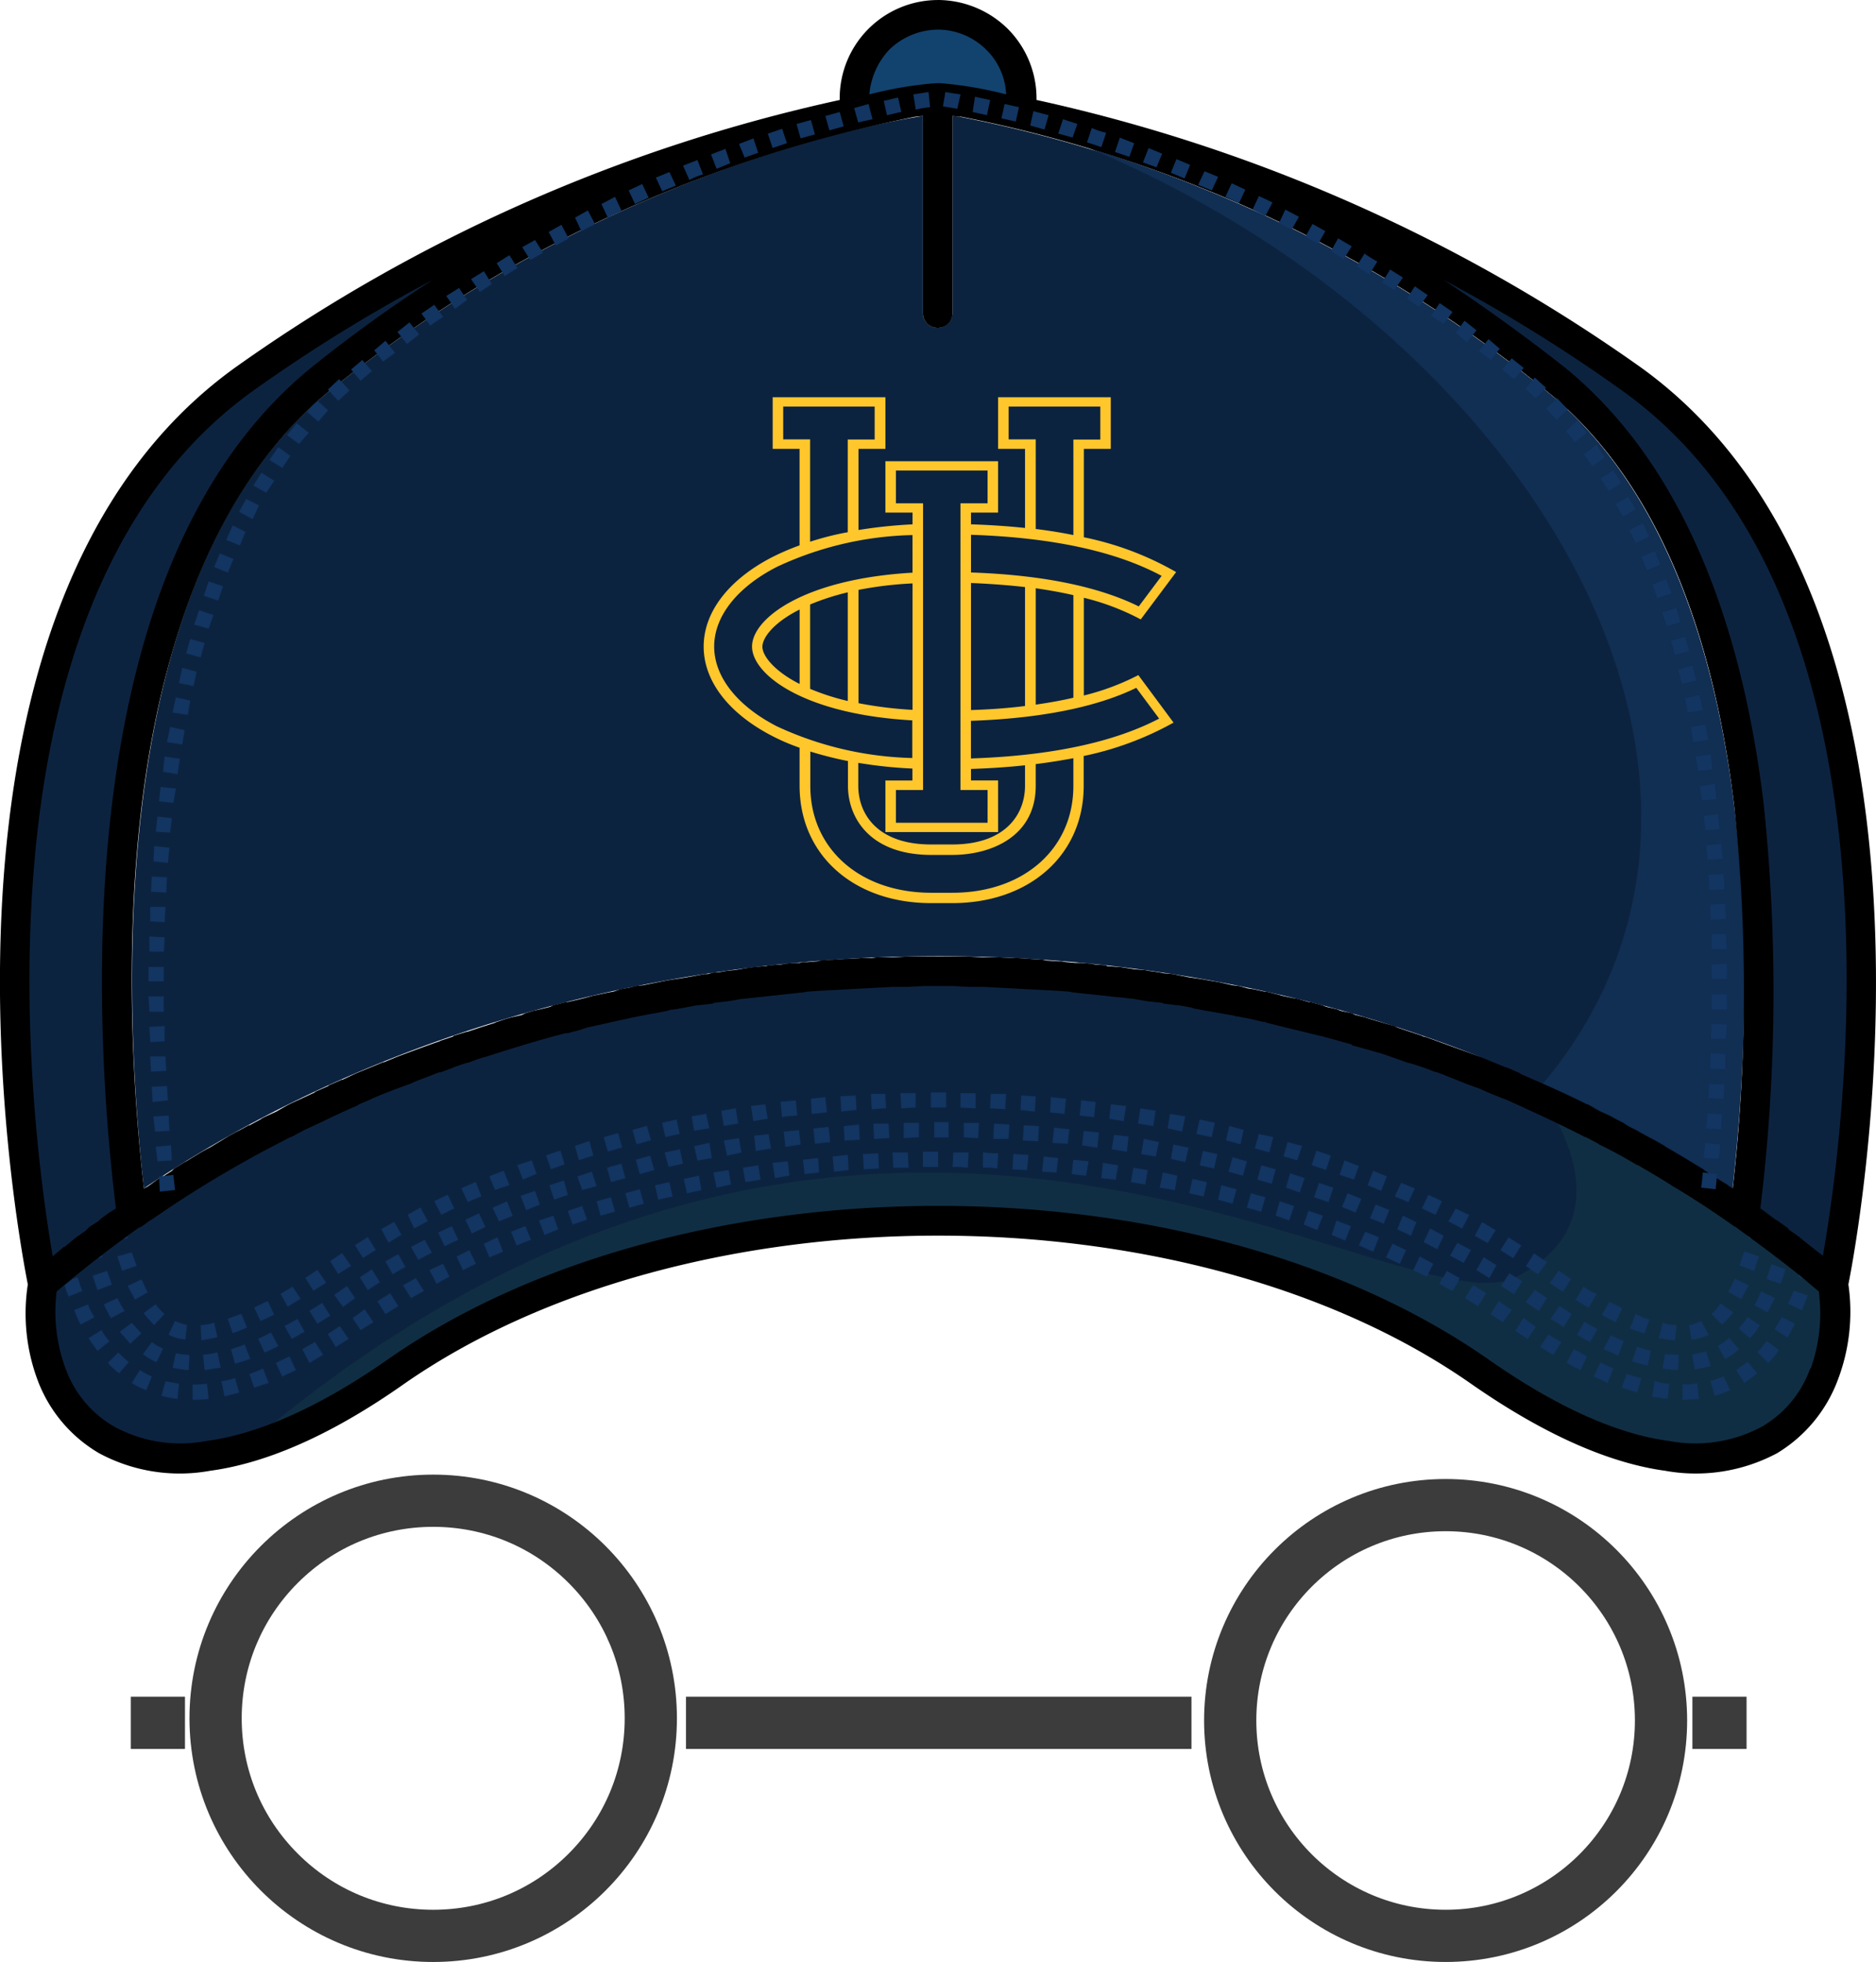 <svg xmlns="http://www.w3.org/2000/svg" width="143.699" height="150.307" viewBox="0 0 143.699 150.307">
  <g id="Group_3" data-name="Group 3" transform="translate(-728.768 -70.002)">
    <g id="Trucker_Hat" data-name="Trucker Hat" transform="translate(728.768 70.002)">
      <g id="blue-front" transform="translate(0 0)">
        <path id="Path_42" data-name="Path 42" d="M701.551,101.662a5.822,5.822,0,0,0-9.925,3.737h11.641a5.911,5.911,0,0,0-1.716-3.737Z" transform="translate(-625.587 -97.925)" fill="#12436f" fill-rule="evenodd"/>
        <path id="Path_43" data-name="Path 43" d="M593.815,194.219c29.225-19.729,69.662-22.976,102.259-10.11l19.422,10.11c1.961-17.523,2.083-47.913-14.337-61.147a102.528,102.528,0,0,0-44.85-20.955l-.551-.061v15.134a1.134,1.134,0,0,1-2.267,0V112.057c-6.312.981-26.223,5.576-45.4,21.016-16.724,13.54-16.112,44.665-14.274,61.146Z" transform="translate(-582.797 -103.173)" fill="#0c2340" fill-rule="evenodd"/>
        <path id="Path_44" data-name="Path 44" d="M756.727,188.436l14.826,7.659c1.961-17.523,2.083-47.913-14.337-61.147a105.193,105.193,0,0,0-34.984-18.564c34.372,14.4,54.283,49.076,34.495,72.052Z" transform="translate(-638.854 -105.049)" fill="#112e53" fill-rule="evenodd"/>
        <path id="Path_45" data-name="Path 45" d="M649.134,227.56c21.936,0,43.687,5.944,61.821,18.688l6.987,5.392-.8,6.985-4.106,4.9-.184.122c-6.862,3.983-16.542-1.225-22.3-5.269-22-15.318-60.9-15.318-82.837,0-4.167,2.94-9.374,5.819-14.46,6.555-4.962.674-9.435-.736-11.7-5.453-.8-1.654-1.961-6.126-1.041-7.9l.122-.246,6.678-5.146C604.532,233.565,628,227.56,649.134,227.56Z" transform="translate(-577.277 -153.241)" fill="#0c2340" fill-rule="evenodd"/>
        <path id="Path_46" data-name="Path 46" d="M707.293,244.865a95.473,95.473,0,0,1,15.5,8.884l6.987,5.392-.8,6.985-4.106,4.9-.184.122c-6.862,3.983-16.542-1.225-22.3-5.269-22-15.318-60.9-15.318-82.837,0a40.627,40.627,0,0,1-12.071,6.065c48.219-41.6,88.779-8.823,97.725-13.357,8.333-4.166,3.185-12.132,2.084-13.724Z" transform="translate(-589.114 -160.742)" fill="#102e43" fill-rule="evenodd"/>
        <path id="Path_47" data-name="Path 47" d="M585.871,204.839l-5.147,3.921-1.225.98-.245-1.47a127,127,0,0,1-1.84-20.376c-.149-17.641,3.827-36.9,17.525-46.714a115.432,115.432,0,0,1,13.846-8.577l.736-.429.857,1.471-.673.428q-4.779,3.125-9.191,6.618c-16.788,13.539-17.033,44.114-14.7,63.658ZM695.358,140.69q-4.41-3.493-9.191-6.618l-.673-.428.8-1.41.737.368a110.87,110.87,0,0,1,13.846,8.577c19.3,13.785,19.3,46.2,15.684,67.09l-.245,1.409L710,204.839l.061-.491c2.329-19.484,2.084-50.119-14.705-63.658Z" transform="translate(-576.077 -111.893)" fill="#0c2340" fill-rule="evenodd"/>
        <path id="Path_48" data-name="Path 48" d="M778.059,140.737q-4.41-3.493-9.191-6.618l-.673-.428.8-1.41.737.368a110.87,110.87,0,0,1,13.846,8.577c19.3,13.785,19.3,46.2,15.684,67.09l-.245,1.409-6.309-4.84.061-.491c2.329-19.484,2.084-50.119-14.705-63.658Z" transform="translate(-658.778 -111.94)" fill="#0c2340" fill-rule="evenodd"/>
        <path id="Path_49" data-name="Path 49" d="M579.153,192.569l.8-.674h.061l.735-.614.245-.184.614-.428.306-.306.674-.429.184-.184.674-.49.306-.184.184-.123c-1.042-8.516-2.206-24.691,1.164-39.518,2.206-9.741,6.372-18.87,13.847-24.937a109.294,109.294,0,0,1,9.252-6.679,122.026,122.026,0,0,0-13.786,8.517c-22.485,16.175-16.911,56.981-15.317,66.294Zm67.762-96.193a7.658,7.658,0,0,1,5.332,2.206,7.551,7.551,0,0,1,2.207,5.33v.122A126.824,126.824,0,0,1,700.711,124.5c25.733,18.5,16.6,66.906,15.93,70.276a14.654,14.654,0,0,1-.8,7.291h0a11.078,11.078,0,0,1-4.657,5.637,13.21,13.21,0,0,1-8.578,1.348c-4.044-.551-9.007-2.573-14.889-6.679-10.781-7.535-25.793-11.335-40.806-11.335s-30.021,3.8-40.866,11.335c-5.82,4.106-10.783,6.128-14.888,6.679a13.021,13.021,0,0,1-8.516-1.348,10.9,10.9,0,0,1-4.718-5.637,14.62,14.62,0,0,1-.735-7.291c-.673-3.432-9.864-51.773,15.93-70.276a126.393,126.393,0,0,1,46.258-20.464v-.122a7.532,7.532,0,0,1,7.535-7.536Zm1.655,8.945-.551-.061v15.134a1.1,1.1,0,0,1-1.1,1.1,1.113,1.113,0,0,1-1.163-1.1V105.26l-.612.061a103.64,103.64,0,0,0-44.789,20.955c-6.985,5.7-10.906,14.4-13.05,23.711-3.125,13.725-2.206,28.859-1.225,37.436l.245-.122.184-.122.674-.491.367-.184.674-.428.184-.184.8-.491.124-.061c.612-.367,1.164-.734,1.777-1.042l.306-.184.614-.367.491-.306.551-.307.367-.184.674-.367h.061l.8-.429.184-.122.245-.122.8-.367.858-.489.122-.061.245-.122.8-.368.919-.428.063-.063.98-.429.061-.061.98-.428h.061l1.041-.489h0l1.042-.429h0l1.041-.428h.061l1.042-.429c.98-.367,1.96-.734,3-1.1l.184-.061.122-.061.918-.306.061-.061.981-.306h.062l1.1-.368h0l.98-.306.122-.061.736-.245.428-.122.8-.184L615.3,174l.613-.185.551-.122.736-.184.245-.122.981-.245h.122l.8-.185.49-.122.674-.184.306-.061.858-.184.367-.061.552-.184.673-.122.491-.122.551-.061.613-.122.612-.124.614-.122.367-.061.8-.122.367-.061.674-.122.673-.122h.246l.429-.122H630l.736-.124.612-.061.368-.061.734-.122.491-.061.8-.061.245-.061.918-.061.307-.061.736-.061h.367l.245-.061h.367l.736-.061.245-.061.919-.061h.061l.919-.061h.184l1.042-.061h.8l.368-.061h1.225l1.1-.061h4.719l1.1.061h1.288l1.041.061h.368l.92.061h0l.98.061.245.061.918.061h.247l.367.061.673.061h.429l.8.061.306.061.857.061.061.061.8.061h.125l.8.122.367.061.8.061.308.061.857.124.306.061.673.061.614.122.612.122.428.061.8.122.308.061.734.122.551.124.551.122.492.061.673.184.428.061.858.184h.124l.98.245.184.061.857.184.369.061.857.246h.123l.918.245.306.122.8.184.306.122.857.185.245.122.737.184.367.122c.612.184,1.224.367,1.9.551l.245.122.918.307.92.306.123.061.245.061q2.02.736,4.044,1.47l1.041.429h0l1.043.428h.061l.979.429.061.061.979.428c1.41.612,2.758,1.225,4.105,1.9h.061l.859.489.122.061.8.367.306.184.612.307.369.245.612.306.428.246.673.367.245.122.859.489.061.061c.98.552,1.961,1.164,2.879,1.716l.061.061.735.489.308.184.8.491.061.061.306.184a134.276,134.276,0,0,0,.122-29.225c-1.47-12.254-5.391-24.631-14.459-31.921a102.392,102.392,0,0,0-44.789-20.955h-.058Zm2.023-5.146a5.289,5.289,0,0,0-3.677-1.531,5.441,5.441,0,0,0-3.736,1.531,5.718,5.718,0,0,0-1.532,3.431,29.435,29.435,0,0,1,5.086-.858h.368a29.783,29.783,0,0,1,5.023.858,5.089,5.089,0,0,0-1.532-3.431ZM709.9,188.953l.184.124.245.184.736.551.122.061.857.614v.061l.857.612.061.061c.614.491,1.165.919,1.716,1.348v.061c1.655-9.312,7.229-50.119-15.318-66.294a121.362,121.362,0,0,0-13.725-8.517c3.065,2.022,6.128,4.228,9.252,6.679,9.56,7.781,13.725,20.709,15.257,33.391a137.564,137.564,0,0,1-.245,31.064Zm-62.986-17.032h-1.163l-1.164.061h-1.164l-1.1.061h-.061l-1.1.061H641.1l-1.1.061h0l-1.1.061h-.061l-1.1.061-.858.061-.306.061H636.5l-1.1.122h-.061l-1.041.122h-.061l-1.1.122h-.061l-1.042.122H631.9l-1.042.185H630.8l-1.041.122-.122.061-1.042.122h-.122l-.98.184-.673.122-.491.061-.122.061-.981.185c-1.777.306-3.492.734-5.207,1.1l-.368.122-.184.061-.919.246h-.184l-.919.245c-1.776.489-3.553,1.042-5.269,1.593l-.246.061-.184.061-.857.307h-.062l-.919.306-.124.061-.98.367h-.122c-.614.246-1.288.491-1.9.736l-.245.122c-1.041.367-2.022.736-3,1.164l-.122.061-.858.368-.184.122c-1.041.428-2.022.918-3.064,1.409h0l-.918.428-.123.061-.918.491h-.061c-1.041.551-2.022,1.042-3,1.593h0a87.538,87.538,0,0,0-7.6,4.717l-.122.061-.674.491h-.061l-.061.061h-.061c-2.145,1.531-4.289,3.185-6.312,4.9a12.494,12.494,0,0,0,.674,5.882,8.408,8.408,0,0,0,3.737,4.473,10.6,10.6,0,0,0,7.046,1.1c3.737-.49,8.394-2.39,13.908-6.249,11.213-7.842,26.714-11.764,42.152-11.764s30.942,3.921,42.154,11.764c5.513,3.86,10.109,5.759,13.846,6.249a10.784,10.784,0,0,0,7.107-1.1,8.4,8.4,0,0,0,3.677-4.412l.061-.061a12.508,12.508,0,0,0,.612-5.882h0l-.8-.673-.061-.061c-1.777-1.471-3.616-2.819-5.454-4.167h0l-.061-.061h-.061c-1.471-1.042-2.94-2.022-4.473-2.941l-.122-.061c-.918-.613-1.9-1.164-2.818-1.715h-.061c-.921-.552-1.9-1.1-2.94-1.594l-.061-.061-.921-.489h-.061c-2.022-1.042-4.044-1.961-6.064-2.88l-.186-.061-.918-.367h0l-.98-.429-.184-.061c-1.042-.367-2.021-.8-3-1.164l-.245-.061a18.322,18.322,0,0,0-1.961-.673h-.061c-.674-.246-1.347-.491-2.084-.735l-.245-.061c-.612-.184-1.286-.367-1.961-.551v-.061l-.918-.246-.183-.061-.918-.245-.186-.061-.306-.061c-.98-.245-2.022-.491-3-.736l-.981-.245-.123-.061h-.122l-1.041-.245-.981-.184h-.123l-.122-.061c-.734-.122-1.408-.246-2.144-.368l-.979-.184-.123-.061-1.043-.184h-.122l-.98-.122-.122-.061-1.165-.122-1.041-.185h-.061l-1.041-.122h-.125l-1.041-.122h-.061l-1.1-.122h-.063l-1.1-.122h-.061l-.245-.061-.859-.061-1.1-.061h-.061l-1.1-.061h-.059l-1.1-.061h0l-1.163-.061h0l-1.165-.061h-1.165l-1.1-.061h-1.167Z" transform="translate(-575.057 -96.376)"/>
        <path id="Path_50" data-name="Path 50" d="M588.579,255.136l.061.122-.307.122Zm-1.9,1.594-.306.061.306-.184Zm127.868.551,1.043.367a5.882,5.882,0,0,1-.367,1.1l-1.043-.368.367-1.1Zm-.8,2.083,1.04.489q-.274.552-.551,1.1l-.98-.552a8.015,8.015,0,0,0,.49-1.042Zm-1.041,1.961.918.612a3.717,3.717,0,0,1-.734.98l-.859-.735a4.752,4.752,0,0,0,.676-.857Zm-1.411,1.592.735.858a4.015,4.015,0,0,1-1.041.735l-.551-.98a4.343,4.343,0,0,0,.857-.614Zm-1.777,1.041.367,1.1a8.69,8.69,0,0,1-1.224.245l-.184-1.1c.367-.122.673-.122,1.041-.245Zm-2.084.245-.061,1.164a7.518,7.518,0,0,1-1.163-.122l.184-1.1a5.941,5.941,0,0,0,1.041.061ZM705.3,263.9l-.245,1.1a6.415,6.415,0,0,1-1.163-.306l.367-1.1a6.64,6.64,0,0,0,1.041.306Zm-2.084-.735-.428,1.1a8.671,8.671,0,0,0-1.1-.49l.551-1.042c.306.122.673.306.979.428Zm-2.02-.919-.554.981-.98-.552.551-.981Zm-1.961-1.163-.614.98-.979-.612.673-.981Zm-1.9-1.227-.612.981-.981-.673.673-.919Zm-1.9-1.286-.612.98-.981-.612.614-.98Zm-1.961-1.225-.551.98-.98-.612.551-.981Zm-1.961-1.164-.551.98-1.04-.551.551-.98Zm-2.084-1.1-.49,1.041-1.041-.551.49-1.042Zm-2.083-1.042-.429,1.042-1.041-.49.429-1.041Zm-2.081-.918-.431,1.042-1.04-.429.428-1.042Zm-2.145-.858-.431,1.042-1.041-.429.429-1.041Zm-2.144-.858-.367,1.1-1.1-.367.367-1.1Zm-2.206-.736-.367,1.1-1.043-.368.306-1.1Zm-2.206-.673-.306,1.1-1.1-.307.306-1.1Zm-2.206-.614-.306,1.1-1.1-.306.306-1.1Zm-2.267-.551-.245,1.1-1.1-.245.245-1.1Zm-2.206-.491-.245,1.1-1.1-.245.184-1.1Zm-2.267-.428-.245,1.1-1.1-.184.184-1.164Zm-2.328-.428-.122,1.164L664,248.458l.184-1.1Zm-2.267-.307-.122,1.164-1.165-.184.122-1.1Zm-2.267-.245-.123,1.1-1.165-.061.123-1.164Zm-2.328-.245-.061,1.164-1.165-.061.061-1.164Zm-2.267-.122-.061,1.1h-1.165l.061-1.164Zm-2.328-.123-.061,1.164-1.1-.061v-1.1Zm-2.328-.061v1.164h-1.1v-1.164Zm-2.267.061v1.1l-1.164.061v-1.164h1.164Zm-2.328.061.061,1.1-1.164.061-.061-1.164Zm-2.267.062.061,1.164-1.164.061-.061-1.1Zm-2.328.183.122,1.164-1.164.122-.122-1.164Zm-2.267.245.122,1.1-1.164.184-.122-1.164Zm-2.328.308.184,1.1-1.164.185-.122-1.164Zm-2.267.306.184,1.1-1.1.245-.245-1.164Zm-2.267.367.184,1.164-1.1.184-.245-1.1Zm-2.267.49.245,1.1-1.1.245-.306-1.1Zm-2.267.491.306,1.1-1.1.306-.306-1.1Zm-2.206.613.307,1.1-1.1.307-.306-1.1Zm-2.267.612.367,1.1-1.1.306-.367-1.042Zm-2.144.674.307,1.1-1.042.367-.367-1.1Zm-2.206.8.367,1.041-1.041.429-.429-1.1Zm-2.145.8.429,1.1-1.041.428-.491-1.042Zm-2.144.919.491,1.042-1.042.489-.491-1.042Zm-2.083.981.491,1.04-1.041.491-.49-1.042Zm-2.083,1.04.551.982-1.041.551-.551-.98Zm-2.022,1.1.551.98-.98.552-.551-.98Zm-2.023,1.163.614.982-.919.612-.613-.981Zm-1.9,1.288.612.918-.919.674-.674-.919Zm-1.9,1.287.612.98-.98.612-.614-.98Zm-1.9,1.225.552.98-.981.551-.552-.981Zm-2.022,1.041.552,1.042c-.368.184-.736.367-1.042.49l-.49-1.041Zm-2.021.919.428,1.1c-.367.124-.735.246-1.164.368l-.306-1.1c.367-.122.735-.245,1.042-.367Zm-2.084.612.245,1.164c-.429.061-.858.122-1.225.184L594.4,264.2a6.8,6.8,0,0,0,1.1-.184Zm-2.144.184-.061,1.164a7.357,7.357,0,0,1-1.225-.184l.245-1.1a6.047,6.047,0,0,0,1.042.122Zm-2.022-.49-.49,1.041a3.578,3.578,0,0,1-1.042-.613l.673-.918a3.906,3.906,0,0,0,.858.49Zm-1.654-1.164-.858.8c-.245-.307-.552-.614-.8-.919l.919-.674c.245.245.491.552.735.8Zm-1.288-1.716-1.041.552c-.184-.306-.368-.674-.552-1.042l1.042-.491a7.854,7.854,0,0,0,.551.981Zm-.979-2.021-1.1.429-.368-1.1,1.1-.367Zm-3-.429.367-.122c.123.245.246.8.368,1.042l-1.041.428a4.9,4.9,0,0,1-.307-.857Zm.122,2.389,1.042-.429a7.326,7.326,0,0,0,.49.981l-1.041.551a8.495,8.495,0,0,1-.491-1.1Zm1.1,2.145.981-.612a4.287,4.287,0,0,0,.613.857l-.919.735c-.245-.367-.49-.673-.674-.98Zm1.472,1.9.8-.8a9.445,9.445,0,0,0,.8.735l-.735.858a5.316,5.316,0,0,1-.857-.8Zm1.837,1.531.613-.981a6.613,6.613,0,0,0,.918.491l-.428,1.042a4.682,4.682,0,0,1-1.1-.552Zm2.267.981.307-1.1c.368.061.674.122,1.041.184l-.122,1.164a8.7,8.7,0,0,1-1.225-.245Zm2.39.306v-1.164a6.67,6.67,0,0,0,1.1-.061l.122,1.164a7.819,7.819,0,0,1-1.225.061Zm2.451-.245-.245-1.164a6.415,6.415,0,0,0,1.041-.245l.307,1.1c-.368.122-.735.184-1.1.306Zm2.267-.675-.367-1.04c.306-.122.674-.246,1.041-.429l.428,1.1Zm2.145-.857-.49-1.041,1.041-.491.49,1.041Zm2.083-1.041L602,263.775l.98-.551.614.979Zm2.022-1.225-.614-.98.919-.614.674.981Zm1.9-1.287-.612-.919.919-.674.674.98Zm1.9-1.225-.612-.981.979-.613.614.98Zm1.961-1.227-.614-.98.981-.552.614.981Zm1.961-1.1-.552-1.041,1.042-.491.49.98Zm2.021-1.042-.49-1.042.98-.491.49,1.042Zm2.022-.981-.428-1.041,1.041-.491.428,1.1Zm2.083-.919-.429-1.042,1.1-.428.429,1.04Zm2.144-.8-.429-1.1,1.1-.367.368,1.041Zm2.144-.8-.367-1.042,1.1-.368.368,1.041Zm2.145-.675-.306-1.1,1.1-.306.306,1.1Zm2.206-.613-.306-1.1,1.1-.307.306,1.1Zm2.206-.612-.245-1.1,1.1-.245.245,1.1Zm2.206-.489-.245-1.1,1.164-.245.184,1.1Zm2.267-.429-.245-1.164,1.164-.184.184,1.1Zm2.205-.429-.184-1.1,1.164-.184.184,1.1Zm2.267-.307-.184-1.163,1.164-.124.122,1.1Zm2.267-.306-.122-1.1,1.164-.122.061,1.1Zm2.267-.184-.122-1.164,1.164-.122.061,1.164Zm2.267-.184-.061-1.164,1.164-.061.061,1.164Zm2.267-.123-.061-1.164h1.164l.061,1.164Zm2.267-.061v-1.164h1.163v1.164Zm2.267,0,.061-1.1h1.165l-.063,1.164a7.041,7.041,0,0,0-1.164-.061Zm2.328.061V248.7a7.821,7.821,0,0,0,1.165.061l-.063,1.164a6.659,6.659,0,0,0-1.1-.061Zm2.267.123.061-1.164,1.163.061-.122,1.164Zm2.267.184.122-1.164,1.1.122-.122,1.1Zm2.267.184.122-1.1,1.165.122-.186,1.1Zm2.267.306.122-1.163,1.165.184-.185,1.1Zm2.267.307.183-1.1,1.1.184-.186,1.1Zm2.205.429.245-1.164,1.1.245-.186,1.1Zm2.267.429.245-1.1,1.1.246-.248,1.1Zm2.205.489.245-1.1,1.165.306-.308,1.1Zm2.206.612.306-1.1,1.1.306-.306,1.1Zm2.206.613.306-1.1,1.1.367-.367,1.1Zm2.145.675.367-1.042,1.1.367-.428,1.1Zm2.144.8.367-1.1,1.1.43-.428,1.1Zm2.084.8.49-1.042,1.041.429-.429,1.1Zm2.083.919.49-1.041,1.04.49-.49,1.042Zm2.081.981.492-1.042,1.041.551-.49.98Zm2.022,1.042.553-.98.98.551-.551.981Zm1.961,1.1.612-.98.981.612-.612.98Zm1.961,1.227.612-.981.981.674-.675.919Zm1.9,1.287.612-.98.921.673-.614.919Zm1.9,1.225.612-.919.979.552-.612.979Zm2.021,1.225.551-1.042.98.551-.489,1.041Zm2.081,1.041.492-1.041.979.428-.429,1.1Zm2.145.857.369-1.04a7.4,7.4,0,0,0,1.1.306l-.306,1.1Zm2.328.675.184-1.164a3.486,3.486,0,0,0,1.1.184l-.122,1.164c-.429-.061-.8-.122-1.165-.184Zm2.328.245v-1.164a6.664,6.664,0,0,0,1.1-.061l.123,1.164c-.367,0-.8.061-1.227.061Zm2.453-.306-.308-1.1c.367-.122.675-.245.981-.367l.49,1.042a8.894,8.894,0,0,1-1.163.428Zm2.267-.981-.614-.981c.245-.184.551-.367.859-.612l.734.858c-.307.245-.673.49-.98.735Zm1.837-1.531-.8-.8c.245-.306.429-.551.673-.858l.921.674a6.211,6.211,0,0,1-.8.981Zm1.471-1.961-.982-.614c.186-.306.369-.612.554-.918l.98.489c-.185.368-.368.736-.551,1.042Zm1.1-2.084-1.041-.49.429-.98,1.042.367Zm.062-2.451-.306-.122v-.122Zm-3.982-3.063-.183-.061v-.061Zm-.49,1.041,1.1.368c-.123.306-.245.734-.367,1.1l-1.1-.429c.122-.306.245-.735.369-1.042Zm-.736,2.084,1.043.491c-.184.367-.369.673-.553,1.041l-.979-.551c.184-.306.306-.612.49-.98Zm-1.1,1.9.979.674a12.47,12.47,0,0,1-.857.918l-.8-.8a2.774,2.774,0,0,0,.675-.8Zm-1.471,1.348.551,1.042a5.07,5.07,0,0,1-1.286.367l-.183-1.1a4.046,4.046,0,0,0,.918-.306Zm-1.9.306-.122,1.164c-.367-.061-.8-.122-1.224-.184l.306-1.164a2.86,2.86,0,0,0,1.041.184Zm-2.084-.428-.367,1.041c-.367-.122-.8-.245-1.1-.368l.429-1.1a5.275,5.275,0,0,0,1.04.429Zm-2.083-.858-.49,1.041c-.367-.184-.735-.367-1.041-.551l.551-.98a7.274,7.274,0,0,1,.979.489Zm-1.959-1.1-.614,1.042c-.306-.184-.673-.428-.979-.612l.612-.981a4.976,4.976,0,0,0,.982.551Zm-1.961-1.164-.614.98c-.307-.245-.674-.428-.98-.673l.673-.919c.306.184.614.428.921.612Zm-1.838-1.287-.673.919-.921-.614.612-.98Zm-1.961-1.287-.612.98-.981-.613.614-.98Zm-1.961-1.164-.612.98-.98-.552.551-1.042Zm-2.022-1.164-.551,1.041-1.041-.552.551-.98ZM689.3,252.44l-.49,1.042-1.041-.491.49-1.041Zm-2.083-.98-.49,1.041-1.04-.428.489-1.042Zm-2.145-.919-.428,1.1-1.041-.429.428-1.1Zm-2.142-.8-.369,1.041-1.1-.367.367-1.1Zm-2.145-.8-.369,1.1-1.1-.367.367-1.1,1.1.367Zm-2.206-.735-.367,1.1-1.043-.306.306-1.1Zm-2.205-.674-.306,1.164-1.1-.307.306-1.1Zm-2.267-.552-.245,1.1-1.1-.306.245-1.1Zm-2.206-.551-.245,1.1-1.165-.245.245-1.1Zm-2.267-.491-.245,1.164-1.1-.245.183-1.1Zm-2.267-.428-.183,1.164-1.165-.184.183-1.164Zm-2.267-.368-.184,1.164-1.1-.185.122-1.1Zm-2.328-.307-.122,1.164-1.1-.122.122-1.164Zm-2.267-.245-.122,1.164-1.1-.122.061-1.164Zm-2.328-.184-.061,1.164-1.1-.122.061-1.1Zm-2.267-.184-.061,1.164-1.166-.061.061-1.1Zm-2.328-.061v1.164l-1.165-.061v-1.1h1.165Zm-2.267-.062v1.164h-1.165v-1.164Zm-2.328.062v1.1l-1.1.061-.061-1.164h1.165Zm-2.328.061.061,1.1c-.368,0-.735.061-1.1.061l-.061-1.164Zm-2.267.122.061,1.1-1.165.122-.061-1.164Zm-2.328.122.122,1.164-1.165.122-.061-1.164Zm-2.267.245.122,1.164a7.533,7.533,0,0,0-1.165.122l-.122-1.164c.368-.061.8-.061,1.165-.122Zm-2.328.307.183,1.1-1.1.185-.185-1.164Zm-2.267.306.184,1.164-1.1.184-.185-1.164Zm-2.267.429.245,1.1-1.164.184-.185-1.1Zm-2.267.428.245,1.1-1.1.245-.246-1.1Zm-2.267.491.306,1.1-1.1.306-.307-1.1Zm-2.205.552.306,1.1-1.1.307-.306-1.1Zm-2.206.612.306,1.1-1.1.367-.306-1.1Zm-2.206.736.306,1.041c-.306.122-.674.245-1.042.367l-.367-1.042a7.767,7.767,0,0,1,1.1-.367Zm-2.206.734.367,1.041-1.042.429-.428-1.1Zm-2.144.8.428,1.1-1.1.367-.429-1.042Zm-2.145.858.429,1.1-1.041.428-.491-1.041Zm-2.144.981.491,1.041-.98.491-.552-1.042Zm-2.084.98.552,1.042-1.042.552-.49-1.041Zm-2.021,1.1.551.981-.98.613-.551-1.042Zm-2.022,1.165.612.98-.98.613-.612-.98Zm-1.961,1.226.674.98-.981.614-.614-.98Zm-1.9,1.287.673.98-.98.612-.612-.981Zm-1.9,1.287.612.918-.979.613-.552-.98Zm-1.9,1.1.49,1.042-1.04.489-.491-1.041Zm-2.022.981.429,1.041a8.111,8.111,0,0,1-1.1.429l-.367-1.1c.367-.122.673-.245,1.041-.368Zm-2.084.674.246,1.1a8.7,8.7,0,0,1-1.225.245l-.061-1.164a3.4,3.4,0,0,0,1.041-.184Zm-2.082.184-.122,1.1a3.116,3.116,0,0,1-1.287-.367l.49-1.042a5.344,5.344,0,0,0,.919.306Zm-1.717-.857-.8.857a10.723,10.723,0,0,1-.8-.918l.919-.674a3.7,3.7,0,0,0,.673.735Zm-1.286-1.654-.981.552c-.184-.368-.367-.674-.551-1.042l1.041-.491c.184.307.306.674.49.981Zm-.858-2.022-1.1.368c-.122-.307-.245-.735-.367-1.1l1.1-.306c.122.367.245.674.367,1.041Z" transform="translate(-578.847 -160.414)" fill="#123562"/>
        <path id="Path_51" data-name="Path 51" d="M766.139,266.149c.369.122.8.184,1.165.306l-.122.184-1.043-.489Zm2.267.551a8.754,8.754,0,0,0,1.226.245l-.489.8-.981-.551Zm4.717.306a3.512,3.512,0,0,0,.859-.306l.489.306-.612.98-.981-.612Zm1.961-.919c.367-.245.675-.489.982-.734l.306.184-.673.919Zm18.5-.367,1.043.367a5.877,5.877,0,0,1-.367,1.1l-1.043-.368.367-1.1Zm-.8,2.083,1.04.489q-.275.552-.551,1.1l-.979-.552a8.029,8.029,0,0,0,.49-1.042Zm-1.041,1.961.918.612a3.72,3.72,0,0,1-.734.98l-.859-.735a4.756,4.756,0,0,0,.676-.857Zm-1.411,1.592.735.858a4.015,4.015,0,0,1-1.041.735l-.551-.98a4.342,4.342,0,0,0,.857-.614Zm-1.777,1.041.367,1.1a8.679,8.679,0,0,1-1.224.245l-.184-1.1c.367-.122.673-.122,1.041-.245Zm-2.084.245-.061,1.164a7.518,7.518,0,0,1-1.163-.122l.184-1.1a5.942,5.942,0,0,0,1.041.061Zm-2.144-.306-.245,1.1a6.413,6.413,0,0,1-1.163-.306l.367-1.1a6.641,6.641,0,0,0,1.041.306Zm-2.084-.735-.428,1.1a8.675,8.675,0,0,0-1.1-.49l.551-1.042c.306.122.673.306.979.428Zm-2.02-.919-.554.981-.979-.552.551-.981Zm-1.961-1.163-.614.98-.979-.612.673-.981Zm-1.9-1.227-.612.981-.981-.673.673-.919Zm-6.25,0,.612-.979.981.612-.612.98Zm1.961,1.227.612-.981.981.674-.675.919Zm1.9,1.287.612-.98.921.673-.614.919Zm1.9,1.225.612-.919.979.552-.612.98Zm2.021,1.225.551-1.042.98.551-.489,1.041Zm2.081,1.041.492-1.041.979.428-.429,1.1Zm2.145.857.369-1.04a7.409,7.409,0,0,0,1.1.306l-.306,1.1Zm2.328.675.184-1.164a3.486,3.486,0,0,0,1.1.184l-.122,1.164c-.429-.061-.8-.122-1.165-.184Zm2.328.245v-1.164a6.664,6.664,0,0,0,1.1-.061l.123,1.164c-.367,0-.8.061-1.227.061Zm2.453-.306-.308-1.1c.367-.122.675-.245.981-.367l.489,1.042a8.89,8.89,0,0,1-1.163.428Zm2.267-.981-.614-.981c.245-.184.551-.367.859-.612l.734.858c-.307.245-.673.49-.98.735Zm1.837-1.531-.8-.8c.245-.306.429-.551.673-.858l.921.674a6.21,6.21,0,0,1-.8.981Zm1.471-1.961-.982-.614c.186-.306.369-.612.553-.918l.98.49c-.185.368-.368.736-.551,1.042Zm1.1-2.084-1.041-.49.429-.98,1.042.367Zm.062-2.451-.306-.122v-.122ZM792,263.7l-.183-.061v-.061Zm-.49,1.041,1.1.368c-.123.306-.245.734-.367,1.1l-1.1-.429c.122-.306.245-.735.369-1.042Zm-.736,2.084,1.043.491c-.184.367-.369.673-.553,1.041l-.98-.551c.184-.306.306-.612.49-.98Zm-1.1,1.9.979.674a12.483,12.483,0,0,1-.857.918l-.8-.8a2.775,2.775,0,0,0,.675-.8ZM788.2,270.07l.551,1.042a5.069,5.069,0,0,1-1.286.367l-.184-1.1a4.044,4.044,0,0,0,.918-.306Zm-1.9.306-.122,1.164c-.367-.061-.8-.122-1.224-.184l.306-1.164a2.859,2.859,0,0,0,1.041.184Zm-2.084-.428-.367,1.041c-.367-.122-.8-.245-1.1-.368l.429-1.1a5.272,5.272,0,0,0,1.04.429Zm-2.083-.858-.49,1.041c-.367-.184-.735-.367-1.041-.551l.551-.98a7.274,7.274,0,0,1,.979.489Zm-1.959-1.1-.614,1.042c-.306-.184-.673-.428-.98-.612l.612-.981a4.976,4.976,0,0,0,.982.551Zm-1.961-1.164-.614.98c-.306-.245-.674-.428-.979-.673l.673-.919c.306.184.614.428.921.612Z" transform="translate(-657.887 -168.853)" fill="#123562"/>
        <path id="Path_52" data-name="Path 52" d="M595.952,191.894l1.1-.122.122,1.164-1.164.122Zm119.23.981-1.1-.122.122-1.164,1.1.122Zm.246-2.328-1.165-.061.122-1.164,1.165.122Zm.184-2.267-1.165-.061.122-1.164,1.1.061Zm.184-2.328-1.165-.061.061-1.1,1.165.061Zm.122-2.267-1.165-.061.061-1.164,1.1.061v1.164Zm.062-2.328h-1.165l.061-1.164,1.165.061Zm.061-2.267h-1.165v-1.164h1.165Zm0-2.328h-1.165v-1.1l1.165-.061Zm0-2.267h-1.165v-1.164h1.1Zm-.061-2.328-1.165.061-.061-1.164,1.165-.061Zm-.123-2.267-1.165.061a7.117,7.117,0,0,0-.061-1.164l1.165-.061c0,.367.061.735.061,1.164Zm-.122-2.328-1.165.061-.122-1.1,1.165-.122Zm-.245-2.267-1.1.061-.122-1.1,1.1-.122Zm-.245-2.328-1.1.122-.183-1.1,1.165-.184Zm-.308-2.267-1.1.122-.184-1.1,1.164-.184Zm-.306-2.267-1.163.184-.184-1.164,1.1-.184Zm-.429-2.267-1.163.184-.184-1.1,1.1-.245Zm-.489-2.267-1.1.245-.306-1.1,1.1-.306Zm-.551-2.267-1.1.307-.306-1.1,1.1-.306Zm-.675-2.205-1.041.307-.367-1.042,1.1-.368Zm-.674-2.206-1.1.368-.369-1.042,1.043-.429Zm-.857-2.205-1.043.429-.428-1.042,1.041-.429Zm-.859-2.144-1.04.49-.49-.981,1.041-.551Zm-1.04-2.083-.982.551-.551-.981.981-.551Zm-1.1-2.022-.979.612-.612-.98.98-.613Zm-1.286-1.961-.92.674-.673-.919.981-.735Zm-1.349-1.9-.918.735-.675-.858.859-.8Zm-1.468-1.777-.859.8-.8-.858.857-.8Zm-1.655-1.654-.8.8-.8-.735.734-.858Zm-1.716-1.532-.735.858-.92-.735.737-.857Zm-1.838-1.47-.673.858-.918-.674.735-.919Zm-1.775-1.409-.736.918-.857-.735.673-.919Zm-1.839-1.41-.675.919-.98-.612.673-.98Zm-1.9-1.287-.674.919-.92-.673.612-.919Zm-1.9-1.348-.673.98-.921-.613.615-.98Zm-1.961-1.225-.612.981-.979-.612.612-.981a8.433,8.433,0,0,0,.98.613Zm-1.961-1.164-.612.98-.98-.613.551-.98Zm-2.02-1.164-.553.98-.98-.551.551-.982Zm-2.022-1.1-.554.981-.979-.491.49-1.04Zm-2.023-1.1-.553,1.042-.98-.489.49-1.042Zm-2.083-.98-.489,1.041-1.043-.489.49-1.041Zm-2.084-.98-.49,1.041-1.043-.428.49-1.042Zm-2.144-.919-.428,1.042L673.457,115l.428-1.042Zm-2.144-.858-.429,1.042-1.043-.368.431-1.1Zm-2.145-.8-.367,1.041-1.1-.367.369-1.1Zm-2.145-.8-.367,1.1-1.1-.368.367-1.1a5.856,5.856,0,0,0,1.1.367Zm-2.205-.674-.367,1.042-1.1-.307.369-1.1Zm-2.206-.674-.306,1.1-1.1-.306.245-1.1Zm-2.267-.612-.245,1.1-1.1-.245.245-1.1Zm-2.206-.552-.245,1.164-1.1-.245.184-1.164ZM657.343,109l-.245,1.1-1.1-.184.184-1.1c.367.061.734.122,1.163.184Zm-2.451-.184.122,1.164a8.245,8.245,0,0,0-1.1.184L653.728,109c.368-.061.8-.122,1.164-.184Zm-2.328.429.245,1.1c-.367.061-.735.184-1.1.245l-.246-1.1c.368-.061.735-.184,1.1-.245Zm-2.267.489.307,1.165-1.1.245-.307-1.1Zm-2.206.614.307,1.1-1.1.306-.306-1.1Zm-2.206.613.307,1.1-1.1.307-.306-1.1Zm-2.205.674.368,1.1-1.1.368-.367-1.1Zm-2.2.735.367,1.1-1.041.367-.429-1.041Zm-2.145.8.367,1.1-1.041.429-.428-1.1Zm-2.144.857.428,1.1a5.334,5.334,0,0,0-1.041.429l-.49-1.1Zm-2.144.919.491,1.041-1.043.428-.49-1.041Zm-2.084.919.491,1.041-1.042.49-.491-1.042Zm-2.084.981.491,1.042-1.042.551-.491-1.041Zm-2.082,1.042.551,1.04-1.042.552-.489-1.042Zm-2.022,1.1.551,1.041-.98.551-.551-1.042Zm-2.022,1.164.612.98-.979.552-.614-.98Zm-1.961,1.164.614.98-.981.612-.612-.981Zm-1.96,1.225.612.98-.919.612-.673-.981Zm-1.9,1.287.613.919-.919.673-.674-.98Zm-1.9,1.287.674.919-.98.673-.674-.919Zm-1.9,1.348.735.919-.918.736-.735-.919Zm-1.838,1.409.736.919-.919.674-.674-.858Zm-1.777,1.471.735.857-.858.735-.734-.858Zm-1.776,1.471.8.858-.858.8-.8-.857Zm-1.654,1.654.8.736-.734.858-.858-.736Zm-1.594,1.716.919.735-.736.858-.918-.674Zm-1.409,1.838.919.673-.613.919-.98-.614Zm-1.287,1.96.979.613-.612.918-.98-.551ZM602.631,140l.98.491-.491,1.041-1.041-.551Zm-1.042,2.023.981.489-.429,1.042-1.042-.429Zm-.981,2.144,1.042.428-.428,1.042-1.042-.428Zm-.858,2.144,1.1.368-.367,1.1-1.1-.367Zm-.735,2.205,1.1.368-.367,1.042-1.1-.307Zm-.674,2.206,1.1.307-.306,1.1-1.1-.307Zm-.614,2.205,1.1.306-.245,1.1-1.1-.246Zm-.49,2.267,1.1.245-.184,1.1-1.164-.185Zm-.428,2.267,1.1.245-.184,1.1-1.164-.185Zm-.43,2.267,1.164.184-.184,1.165-1.1-.185Zm-.306,2.328,1.164.122-.184,1.1-1.1-.122Zm-.245,2.267,1.1.122-.122,1.1-1.1-.061Zm-.246,2.267,1.165.122-.122,1.164-1.1-.122Zm-.184,2.328,1.164.061-.061,1.164-1.164-.061Zm-.122,2.328h1.164l-.061,1.164-1.1-.061v-1.1Zm-.061,2.267,1.164.061-.061,1.1h-1.1Zm-.062,2.328h1.164v1.1h-1.164Zm0,2.267h1.164v1.164h-1.1Zm.062,2.328,1.164-.061v1.164l-1.1.061Zm.061,2.267h1.164l.061,1.1-1.164.061Zm.122,2.328,1.164-.061.062,1.1-1.165.122Zm.122,2.267,1.165-.061.061,1.164-1.1.061Zm.185,2.328,1.164-.122.061,1.164-1.1.061Z" transform="translate(-583.769 -101.767)" fill="#123562"/>
      </g>
      <g id="UC_Irvine_Anteaters_logo" transform="translate(53.9 30.434)">
        <path id="Path_130" data-name="Path 130" d="M5.286,0V3.953H7.347v7.394a19.022,19.022,0,0,0-2.124.915C1.906,13.982,0,16.462,0,19.1s1.906,5.115,5.224,6.836a15.635,15.635,0,0,0,2.124.914v2.914c0,5.3,4.139,8.99,10.075,8.99h1.612c5.937,0,10.075-3.7,10.075-8.99V27.483a24.149,24.149,0,0,0,6.882-2.558l-2.7-3.643c-.031.016-.047.031-.078.046a18.7,18.7,0,0,1-4.092,1.519V15.361a18.7,18.7,0,0,1,4.092,1.519c.093.047.17.093.263.14l2.713-3.627a23.6,23.6,0,0,0-7.068-2.666V3.953h2.061V0H22.553V3.953h2.062v6.061q-1.976-.209-4.139-.279v-.9h2.077V4.9H13.92V8.836H16v.9a37.264,37.264,0,0,0-4.139.434V3.953h2.062V0H5.285ZM20.476,14.23c1.519.062,2.9.171,4.139.31v9.114c-1.24.155-2.62.264-4.139.31V14.23ZM16,14.261v9.688a30.738,30.738,0,0,1-4.139-.512v-8.68A28.3,28.3,0,0,1,16,14.261Zm-8.649,2v5.72c-.016-.031-.031-.047-.062-.047-1.922-.992-2.79-2.139-2.79-2.821,0-.7.868-1.845,2.79-2.821.015-.016.047-.015.062-.031Zm4.5,11.749a33.9,33.9,0,0,0,4.138.434v.915H13.92v3.953h8.634V29.358H20.476v-.884q2.186-.07,4.139-.279v1.566c0,2.17-1.473,4.5-5.58,4.5H17.423c-4.108,0-5.58-2.325-5.58-4.5V28.009Z" transform="translate(0)" fill="#ffc72c"/>
        <path id="Path_131" data-name="Path 131" d="M10.487,4.6V7.111h2.061v7.843a21.755,21.755,0,0,1,2.883-.729v-7.1h2.062V4.6H10.487Zm17.268,0V7.111h2.077v6.867q1.511.186,2.883.465V7.126h2.062V4.6ZM19.121,9.5v2.511H21.2V33.973H19.121v2.511h7.022V33.973H24.065V12.009h2.077V9.5Zm5.751,4.929V17.31c6.4.217,10.385,1.38,12.85,2.6l1.752-2.34c-3.519-1.891-8.417-2.945-14.6-3.147Zm-4.48.015a25.75,25.75,0,0,0-10.385,2.434C6.953,18.442,5.2,20.673,5.2,22.983s1.752,4.542,4.79,6.107a26.008,26.008,0,0,0,10.385,2.434V28.64h.015C12.021,28.175,8.1,25.106,8.1,22.983s3.921-5.177,12.292-5.658V14.442Zm9.44,4.077v8.913c1.07-.155,2.015-.326,2.883-.527V19.046c-.868-.2-1.814-.372-2.883-.527Zm-14.4.31a18.628,18.628,0,0,0-2.883.93v6.464a18.091,18.091,0,0,0,2.883.93V18.829Zm22.1,7.316c-2.48,1.209-6.433,2.31-12.664,2.527v2.883c6.076-.2,10.912-1.224,14.416-3.053l-1.751-2.356ZM12.564,31.028v2.635c0,4.821,3.813,8.184,9.269,8.184h1.612c5.456,0,9.269-3.364,9.269-8.184V31.539c-.93.171-1.876.326-2.883.45v1.658c0,3.906-3.441,5.3-6.386,5.3H21.833c-4.712,0-6.386-2.852-6.386-5.3V31.756a27.944,27.944,0,0,1-2.883-.729Z" transform="translate(-4.395 -3.886)" fill="#0c2340"/>
      </g>
    </g>
    <g id="Glasses" transform="translate(738.788 182.973)">
      <g id="Path_132" data-name="Path 132" transform="translate(4.494 0)" fill="none">
        <path d="M18.668,0A18.668,18.668,0,1,1,0,18.668,18.668,18.668,0,0,1,18.668,0Z" stroke="none"/>
        <path d="M 18.668 4 C 14.75 4 11.067 5.526 8.296 8.296 C 5.526 11.067 4 14.75 4 18.668 C 4 22.586 5.526 26.27 8.296 29.04 C 11.067 31.811 14.75 33.337 18.668 33.337 C 22.586 33.337 26.27 31.811 29.04 29.04 C 31.811 26.27 33.337 22.586 33.337 18.668 C 33.337 14.75 31.811 11.067 29.04 8.296 C 26.27 5.526 22.586 4 18.668 4 M 18.668 0 C 28.978 0 37.337 8.358 37.337 18.668 C 37.337 28.978 28.978 37.337 18.668 37.337 C 8.358 37.337 0 28.978 0 18.668 C 0 8.358 8.358 0 18.668 0 Z" stroke="none" fill="#3c3c3c"/>
      </g>
      <g id="Ellipse_19" data-name="Ellipse 19" transform="translate(82.212 0.336)" fill="none" stroke="#3c3c3c" stroke-width="4">
        <circle cx="18.5" cy="18.5" r="18.5" stroke="none"/>
        <circle cx="18.5" cy="18.5" r="16.5" fill="none"/>
      </g>
      <line id="Line_4" data-name="Line 4" x2="38.719" transform="translate(42.525 19.014)" fill="none" stroke="#3c3c3c" stroke-width="4"/>
      <line id="Line_7" data-name="Line 7" x1="4.149" transform="translate(119.615 19.014)" fill="none" stroke="#3c3c3c" stroke-width="4"/>
      <line id="Line_8" data-name="Line 8" x1="4.149" transform="translate(0 19.014)" fill="none" stroke="#3c3c3c" stroke-width="4"/>
    </g>
  </g>
</svg>
